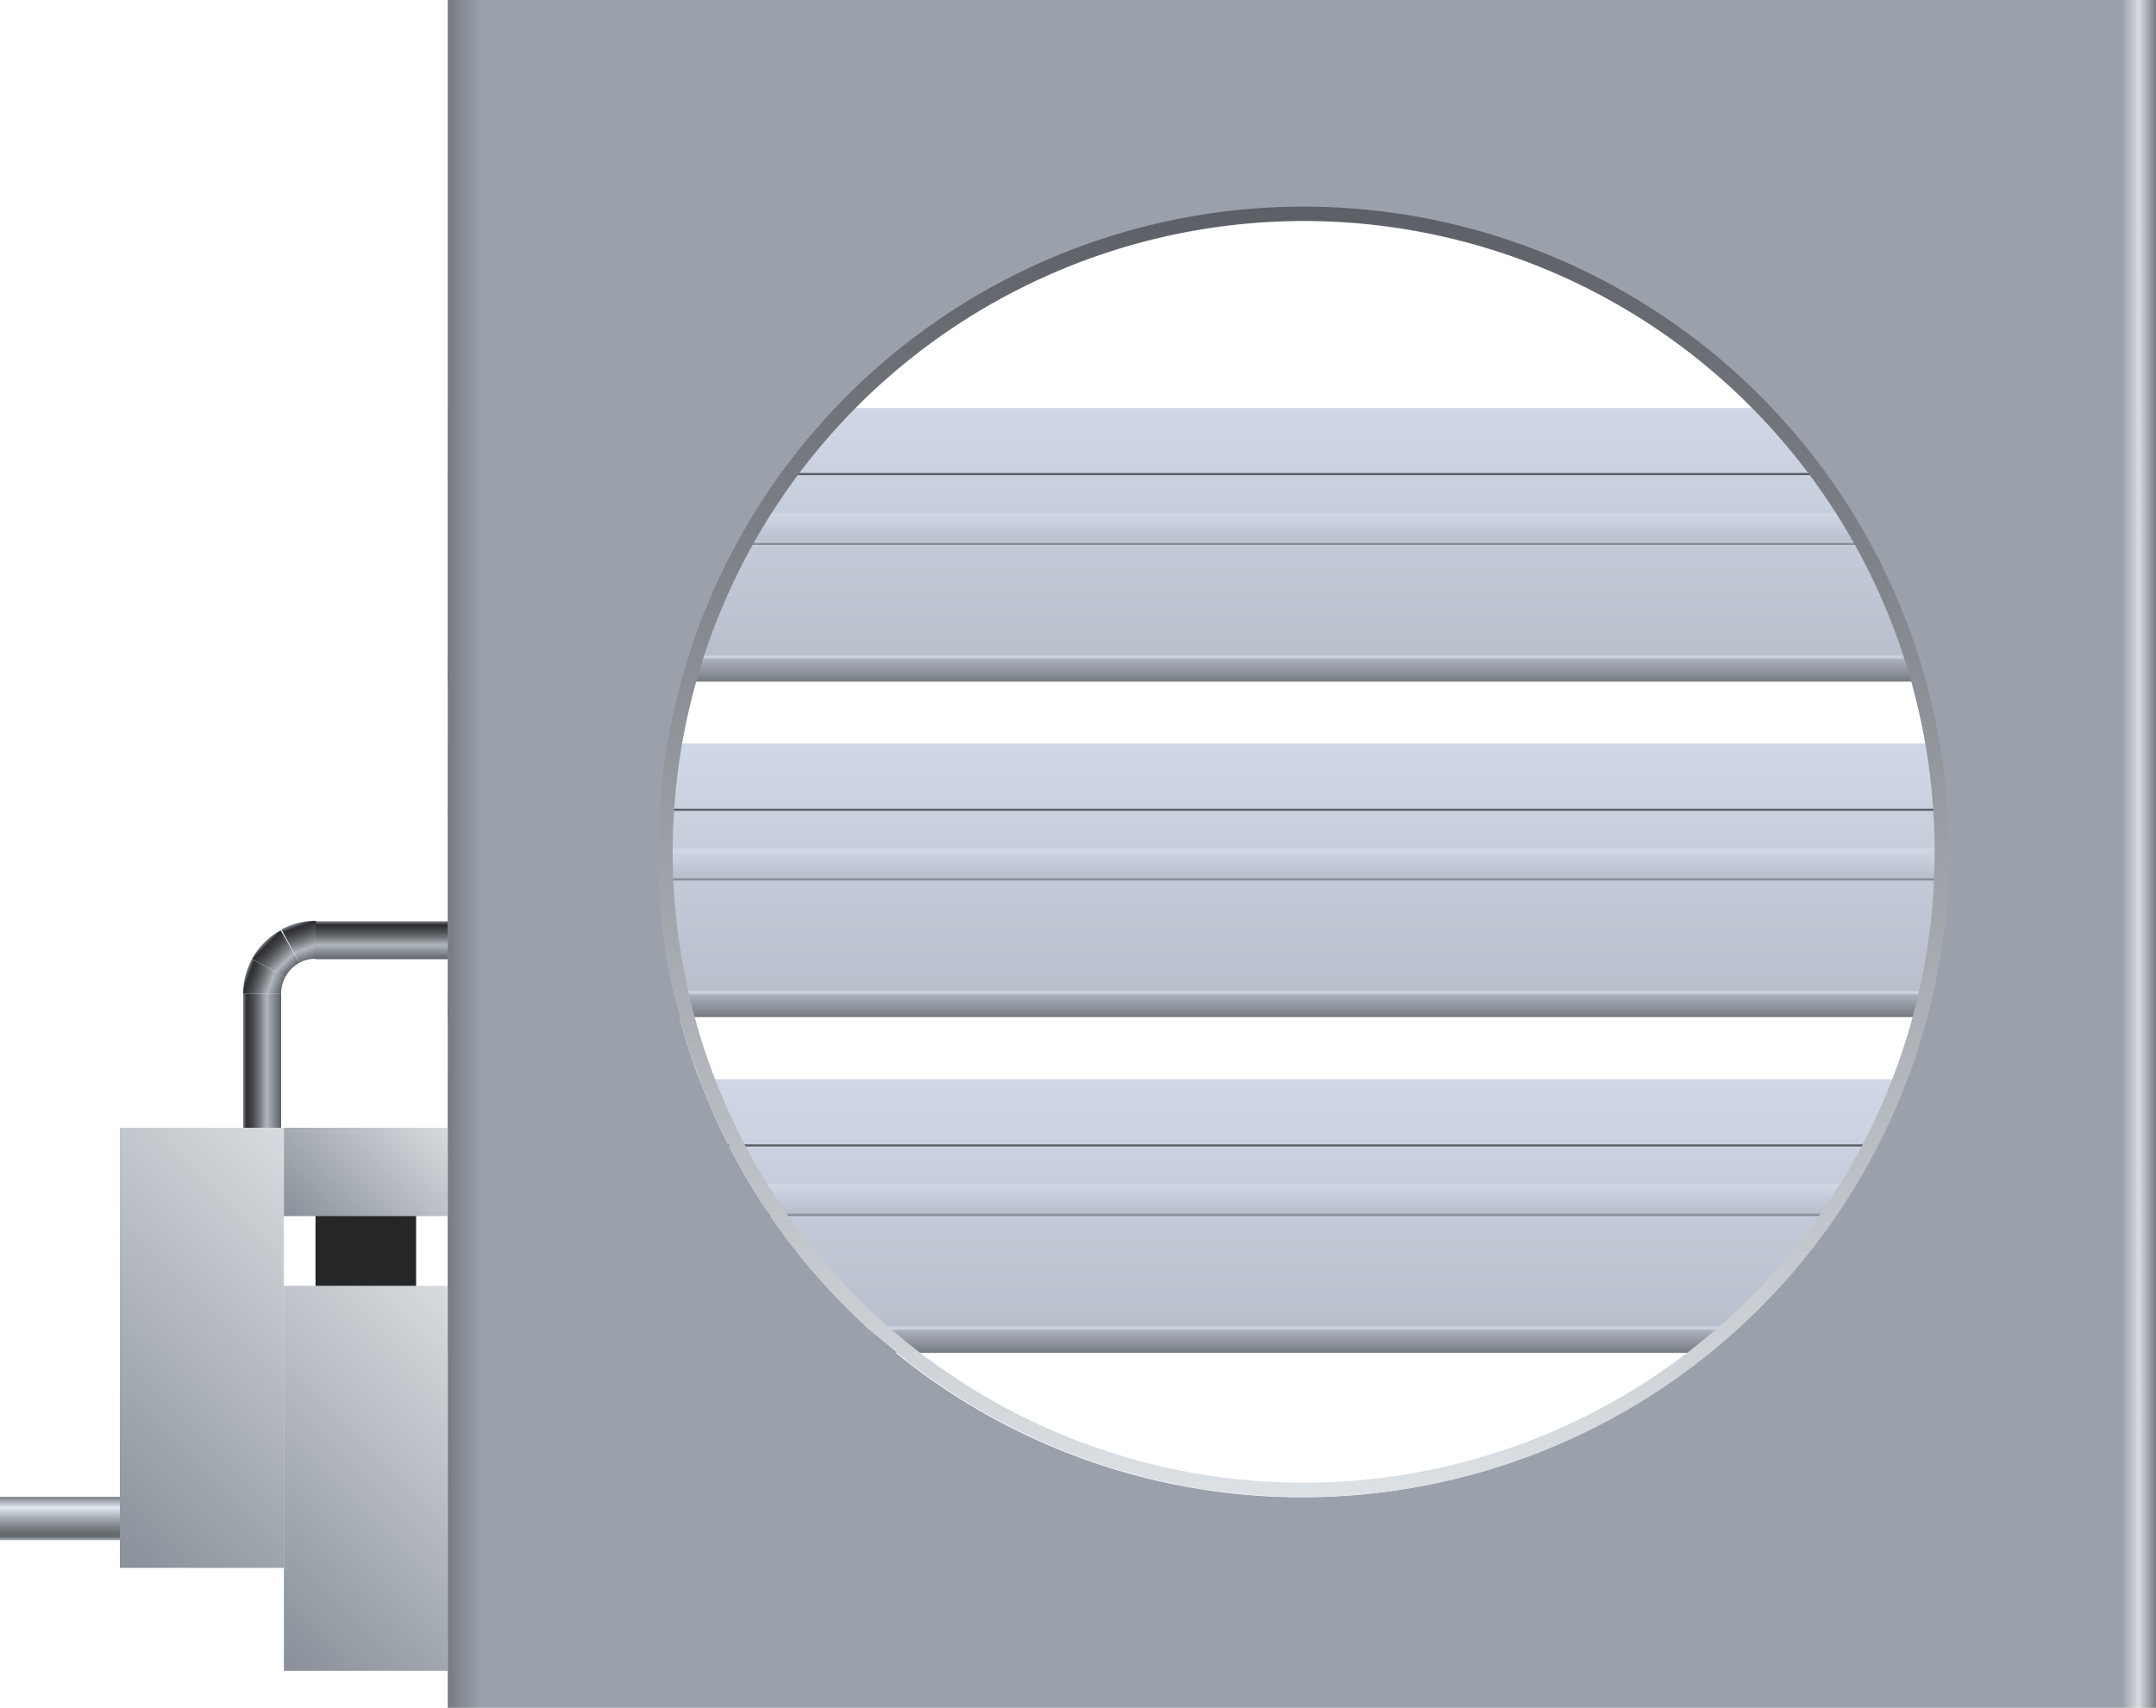 <svg xmlns="http://www.w3.org/2000/svg" xmlns:xlink="http://www.w3.org/1999/xlink" viewBox="0 0 150 118.85"><defs><style>.cls-1{fill:url(#未命名的渐变_70);}.cls-2{fill:url(#未命名的渐变_117);}.cls-3{fill:url(#未命名的渐变_117-2);}.cls-4{fill:#252628;}.cls-5{fill:url(#未命名的渐变_15);}.cls-6{fill:url(#未命名的渐变_15-2);}.cls-7{fill:none;stroke:#5b5f66;stroke-miterlimit:10;stroke-width:0.15px;}.cls-8{fill:url(#未命名的渐变_15-3);}.cls-9{fill:url(#未命名的渐变_15-4);}.cls-10{fill:url(#未命名的渐变_15-5);}.cls-11{fill:url(#未命名的渐变_15-6);}.cls-12{fill:url(#未命名的渐变_205);}.cls-13{fill:url(#未命名的渐变_39);}.cls-14{fill:url(#未命名的渐变_5);}.cls-15{fill:url(#未命名的渐变_5-2);}.cls-16{fill:url(#未命名的渐变_5-3);}.cls-17{fill:url(#未命名的渐变_23);}.cls-18{fill:url(#未命名的渐变_28);}.cls-19{fill:url(#未命名的渐变_23-2);}</style><linearGradient id="未命名的渐变_70" x1="5.7" y1="107.19" x2="5.7" y2="104.17" gradientUnits="userSpaceOnUse"><stop offset="0" stop-color="#a9b1bb"/><stop offset="0.09" stop-color="#61666b"/><stop offset="0.18" stop-color="#696e73"/><stop offset="0.32" stop-color="#7e8489"/><stop offset="0.49" stop-color="#a1a7ae"/><stop offset="0.69" stop-color="#d1d8e0"/><stop offset="0.75" stop-color="#e2eaf2"/><stop offset="0.93" stop-color="#9ba1ab"/><stop offset="1" stop-color="#767b82"/></linearGradient><linearGradient id="未命名的渐变_117" x1="21.56" y1="61.97" x2="21.56" y2="59.33" gradientTransform="translate(-3.32 13.17)" gradientUnits="userSpaceOnUse"><stop offset="0" stop-color="#7a8088"/><stop offset="0.09" stop-color="#2d2f33"/><stop offset="0.16" stop-color="#35373b"/><stop offset="0.27" stop-color="#4a4d51"/><stop offset="0.41" stop-color="#6d7176"/><stop offset="0.56" stop-color="#9da3a8"/><stop offset="0.62" stop-color="#b0b7bc"/><stop offset="0.93" stop-color="#6d7177"/><stop offset="1" stop-color="#5c6067"/></linearGradient><linearGradient id="未命名的渐变_117-2" x1="14.11" y1="58.35" x2="14.11" y2="55.71" gradientTransform="translate(12.64 8.39)" xlink:href="#未命名的渐变_117"/><linearGradient id="未命名的渐变_15" x1="90.58" y1="47.43" x2="90.58" y2="28.39" gradientUnits="userSpaceOnUse"><stop offset="0" stop-color="#767b82"/><stop offset="0.08" stop-color="#aab0bb"/><stop offset="0.09" stop-color="#cfd7e6"/><stop offset="0.1" stop-color="#b9c0cc"/><stop offset="1" stop-color="#d0d8e6"/></linearGradient><linearGradient id="未命名的渐变_15-2" x1="90.58" y1="37.91" x2="90.58" y2="35.69" xlink:href="#未命名的渐变_15"/><linearGradient id="未命名的渐变_15-3" x1="90.58" y1="70.79" x2="90.58" y2="51.74" xlink:href="#未命名的渐变_15"/><linearGradient id="未命名的渐变_15-4" x1="90.58" y1="61.27" x2="90.58" y2="59.05" xlink:href="#未命名的渐变_15"/><linearGradient id="未命名的渐变_15-5" x1="90.58" y1="94.14" x2="90.58" y2="75.1" xlink:href="#未命名的渐变_15"/><linearGradient id="未命名的渐变_15-6" x1="90.58" y1="84.62" x2="90.58" y2="82.4" xlink:href="#未命名的渐变_15"/><linearGradient id="未命名的渐变_205" x1="31.15" y1="59.42" x2="150" y2="59.42" gradientUnits="userSpaceOnUse"><stop offset="0" stop-color="#767b82"/><stop offset="0.02" stop-color="#9ba1ab"/><stop offset="0.98" stop-color="#9ba1ab"/><stop offset="0.99" stop-color="#d7dce0"/><stop offset="1" stop-color="#767b82"/></linearGradient><linearGradient id="未命名的渐变_39" x1="90.69" y1="104.17" x2="90.69" y2="14.38" gradientUnits="userSpaceOnUse"><stop offset="0" stop-color="#dce1e6"/><stop offset="1" stop-color="#5c6066"/></linearGradient><linearGradient id="未命名的渐变_5" x1="35" y1="93.32" x2="15.9" y2="112.42" gradientUnits="userSpaceOnUse"><stop offset="0" stop-color="#d7dce0"/><stop offset="1" stop-color="#8a9099"/></linearGradient><linearGradient id="未命名的渐变_5-2" x1="29.84" y1="77.16" x2="21.06" y2="85.94" xlink:href="#未命名的渐变_5"/><linearGradient id="未命名的渐变_5-3" x1="24.55" y1="83.28" x2="3.54" y2="104.3" xlink:href="#未命名的渐变_5"/><linearGradient id="未命名的渐变_23" x1="19.67" y1="68.84" x2="17.06" y2="67.89" gradientUnits="userSpaceOnUse"><stop offset="0" stop-color="#5c6067"/><stop offset="0.07" stop-color="#6d7177"/><stop offset="0.33" stop-color="#b0b7bc"/><stop offset="0.39" stop-color="#9da3a8"/><stop offset="0.56" stop-color="#6d7176"/><stop offset="0.71" stop-color="#4a4d51"/><stop offset="0.83" stop-color="#35373b"/><stop offset="0.91" stop-color="#2d2f33"/><stop offset="1" stop-color="#7a8088"/></linearGradient><linearGradient id="未命名的渐变_28" x1="20.35" y1="67.52" x2="18.41" y2="65.58" gradientUnits="userSpaceOnUse"><stop offset="0" stop-color="#5c6067"/><stop offset="0.07" stop-color="#6d7177"/><stop offset="0.28" stop-color="#b0b7bc"/><stop offset="0.34" stop-color="#9da3a8"/><stop offset="0.53" stop-color="#6d7176"/><stop offset="0.69" stop-color="#4a4d51"/><stop offset="0.82" stop-color="#35373b"/><stop offset="0.91" stop-color="#2d2f33"/><stop offset="1" stop-color="#7a8088"/></linearGradient><linearGradient id="未命名的渐变_23-2" x1="21.67" y1="66.86" x2="20.71" y2="64.24" xlink:href="#未命名的渐变_23"/></defs><title>Tripe damper with circular opening(圆孔三通挡板)</title><g id="图层_2" data-name="图层 2"><g id="图层_6" data-name="图层 6"><g id="Tripe_damper_with_circular_opening_圆孔三通挡板_" data-name="Tripe damper with circular opening(圆孔三通挡板)"><rect class="cls-1" y="104.17" width="11.4" height="3.01"/><rect class="cls-2" x="13.58" y="72.5" width="9.32" height="2.64" transform="translate(92.06 55.58) rotate(90)"/><rect class="cls-3" x="21.97" y="64.11" width="9.55" height="2.64" transform="translate(53.48 130.86) rotate(180)"/><rect class="cls-4" x="21.95" y="81.55" width="7" height="20.27"/><rect class="cls-5" x="31.15" y="28.39" width="118.85" height="19.04"/><rect class="cls-6" x="34.15" y="35.69" width="112.86" height="2.22"/><line class="cls-7" x1="31.15" y1="32.99" x2="150" y2="32.99"/><rect class="cls-8" x="31.15" y="51.74" width="118.85" height="19.04"/><rect class="cls-9" x="34.15" y="59.05" width="112.86" height="2.22"/><line class="cls-7" x1="31.15" y1="56.35" x2="150" y2="56.35"/><rect class="cls-10" x="31.15" y="75.1" width="118.85" height="19.04"/><rect class="cls-11" x="34.15" y="82.4" width="112.86" height="2.22"/><line class="cls-7" x1="31.15" y1="79.71" x2="150" y2="79.71"/><path class="cls-12" d="M31.15,0V118.85H150V0Zm91.09,91.09a44.77,44.77,0,1,1,13.12-31.67A44.64,44.64,0,0,1,122.24,91.09Z"/><path class="cls-13" d="M90.69,15.38A43.9,43.9,0,1,1,46.8,59.27,43.94,43.94,0,0,1,90.69,15.38m0-1a44.9,44.9,0,1,0,44.9,44.89,44.89,44.89,0,0,0-44.9-44.89Z"/><rect class="cls-14" x="19.75" y="89.48" width="11.4" height="26.79"/><rect class="cls-15" x="19.75" y="78.48" width="11.4" height="6.15"/><rect class="cls-16" x="8.34" y="78.48" width="11.4" height="30.63"/><path class="cls-17" d="M19.56,69.16H16.92a5,5,0,0,1,.61-2.41L19.85,68A2.39,2.39,0,0,0,19.56,69.16Z"/><path class="cls-18" d="M19.85,68l-2.32-1.26a5,5,0,0,1,2-2L20.83,67A2.43,2.43,0,0,0,19.85,68Z"/><path class="cls-19" d="M20.83,67l-1.25-2.32a5,5,0,0,1,2.39-.6v2.64A2.38,2.38,0,0,0,20.83,67Z"/></g></g></g></svg>